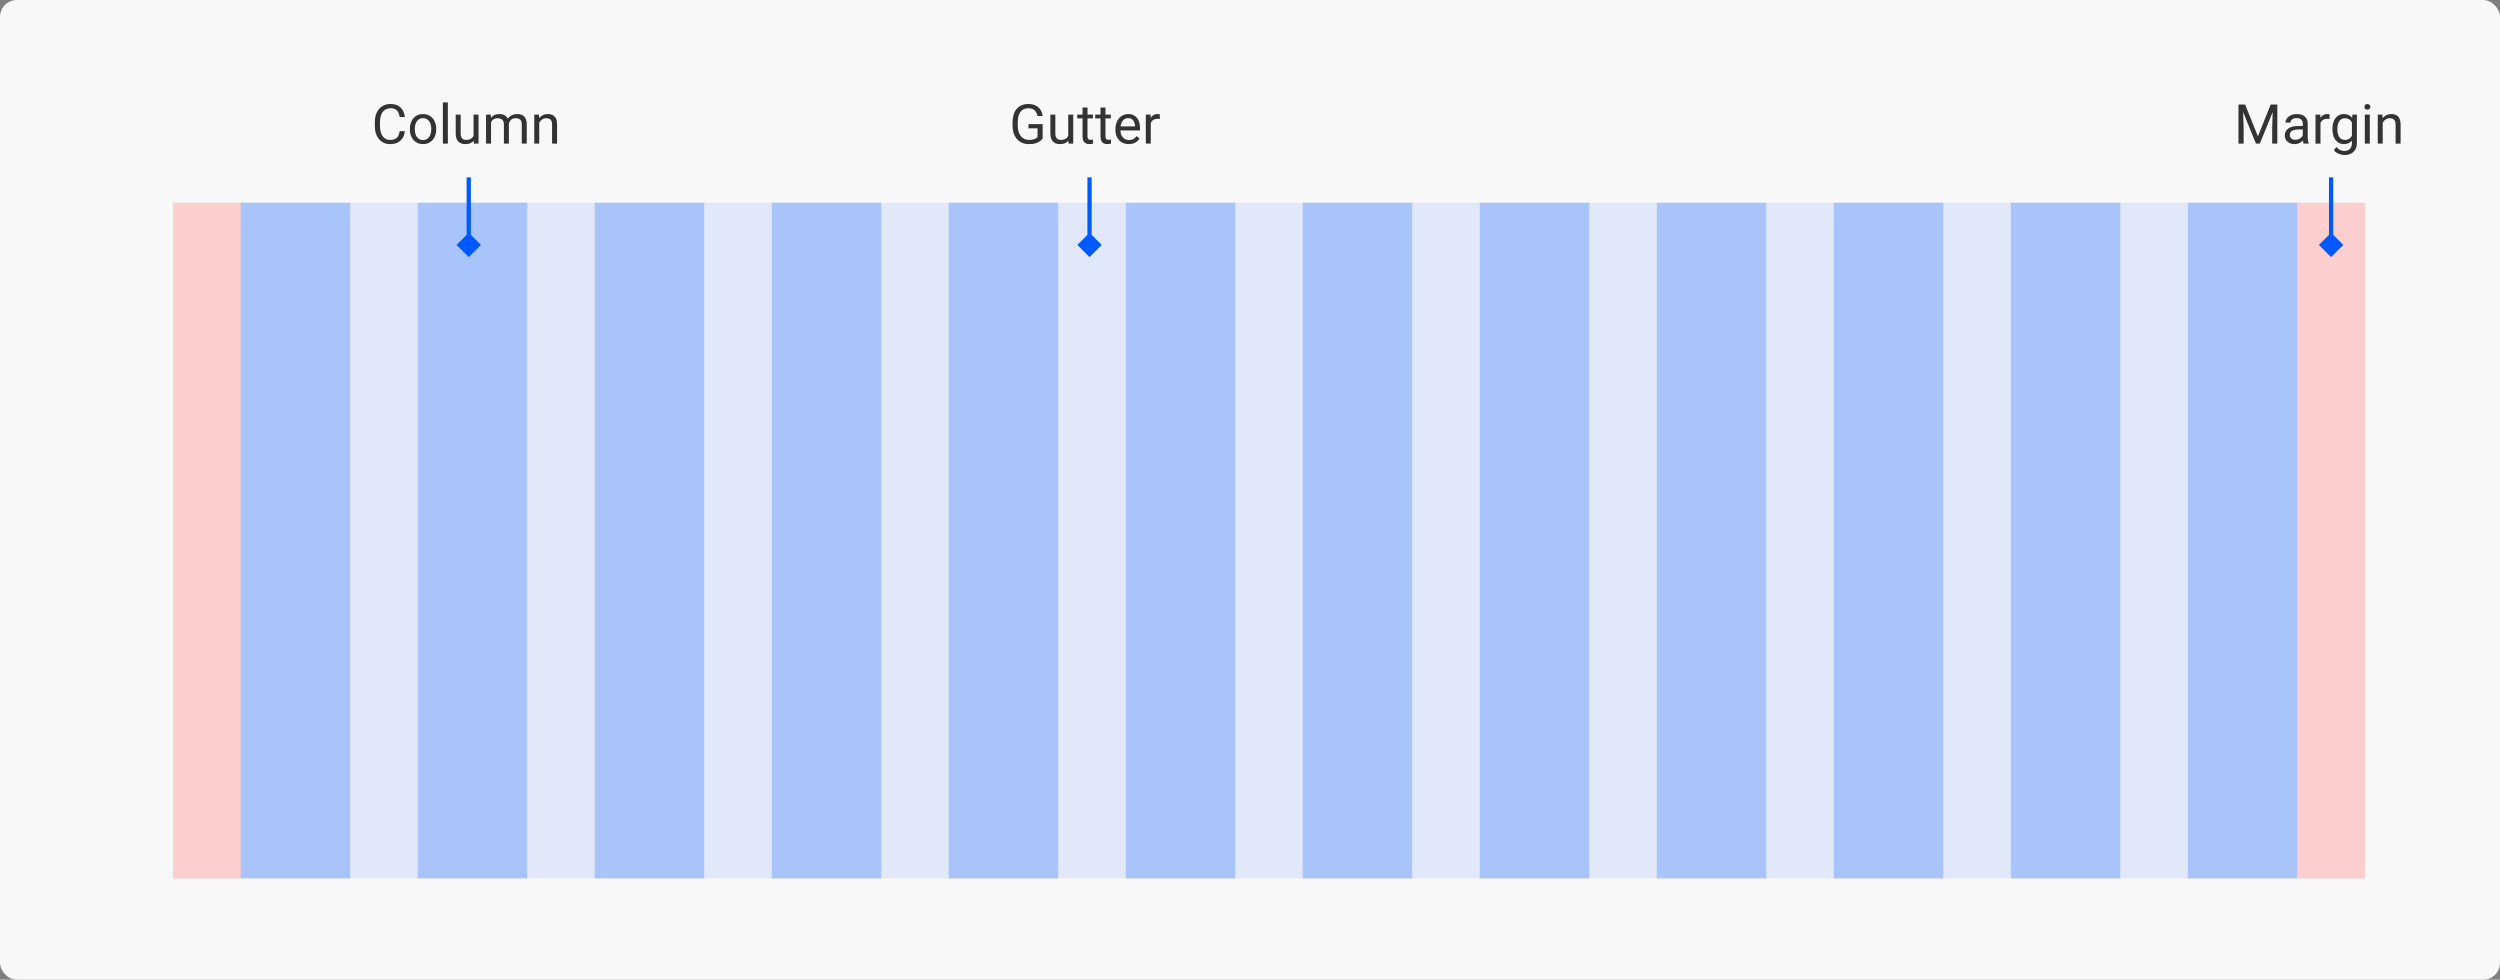 <svg width="592" height="232" viewBox="0 0 592 232" fill="none" xmlns="http://www.w3.org/2000/svg">
<rect x="0" y="0" width="592" height="232" fill="#808080" stroke="none"/>
<rect width="592" height="232" rx="4" fill="#F8F8F8"/>
<rect opacity="0.1" x="41" y="48" width="519" height="160" fill="#0059FF"/>
<rect x="41" y="48" width="16" height="160" fill="#FCCECD"/>
<rect x="544" y="48" width="16" height="160" fill="#FCCECD"/>
<g opacity="0.25">
<rect x="57" y="48" width="25.917" height="160" fill="#0059FF"/>
<rect x="98.917" y="48" width="25.917" height="160" fill="#0059FF"/>
<rect x="140.833" y="48" width="25.917" height="160" fill="#0059FF"/>
<rect x="182.75" y="48" width="25.917" height="160" fill="#0059FF"/>
<rect x="224.667" y="48" width="25.917" height="160" fill="#0059FF"/>
<rect x="266.583" y="48" width="25.917" height="160" fill="#0059FF"/>
<rect x="308.5" y="48" width="25.917" height="160" fill="#0059FF"/>
<rect x="350.417" y="48" width="25.917" height="160" fill="#0059FF"/>
<rect x="392.333" y="48" width="25.917" height="160" fill="#0059FF"/>
<rect x="434.25" y="48" width="25.917" height="160" fill="#0059FF"/>
<rect x="476.167" y="48" width="25.917" height="160" fill="#0059FF"/>
<rect x="518.083" y="48" width="25.917" height="160" fill="#0059FF"/>
</g>
<path d="M94.652 31.061H95.871C95.808 31.645 95.641 32.168 95.37 32.629C95.099 33.09 94.716 33.456 94.221 33.727C93.726 33.994 93.108 34.127 92.367 34.127C91.826 34.127 91.332 34.025 90.888 33.822C90.448 33.619 90.069 33.331 89.752 32.959C89.435 32.582 89.189 32.132 89.016 31.607C88.846 31.078 88.762 30.49 88.762 29.842V28.922C88.762 28.274 88.846 27.688 89.016 27.164C89.189 26.635 89.437 26.182 89.758 25.805C90.084 25.428 90.476 25.139 90.933 24.936C91.39 24.732 91.904 24.631 92.475 24.631C93.173 24.631 93.764 24.762 94.246 25.024C94.728 25.287 95.103 25.651 95.37 26.116C95.641 26.578 95.808 27.113 95.871 27.722H94.652C94.593 27.291 94.483 26.92 94.322 26.611C94.162 26.298 93.933 26.057 93.637 25.888C93.341 25.718 92.953 25.634 92.475 25.634C92.065 25.634 91.703 25.712 91.39 25.869C91.081 26.025 90.82 26.247 90.609 26.535C90.401 26.823 90.245 27.168 90.139 27.57C90.033 27.972 89.981 28.418 89.981 28.909V29.842C89.981 30.295 90.027 30.72 90.12 31.118C90.217 31.516 90.363 31.865 90.558 32.166C90.753 32.466 91 32.703 91.301 32.877C91.601 33.046 91.957 33.13 92.367 33.13C92.888 33.13 93.302 33.048 93.611 32.883C93.92 32.718 94.153 32.481 94.31 32.172C94.47 31.863 94.585 31.493 94.652 31.061ZM97.052 30.642V30.496C97.052 30.001 97.124 29.542 97.268 29.119C97.412 28.691 97.619 28.321 97.89 28.008C98.16 27.69 98.488 27.445 98.874 27.271C99.259 27.094 99.69 27.005 100.168 27.005C100.651 27.005 101.085 27.094 101.47 27.271C101.859 27.445 102.189 27.69 102.46 28.008C102.735 28.321 102.944 28.691 103.088 29.119C103.232 29.542 103.304 30.001 103.304 30.496V30.642C103.304 31.137 103.232 31.596 103.088 32.02C102.944 32.443 102.735 32.813 102.46 33.13C102.189 33.444 101.861 33.689 101.476 33.867C101.095 34.04 100.664 34.127 100.181 34.127C99.699 34.127 99.265 34.04 98.88 33.867C98.495 33.689 98.165 33.444 97.89 33.13C97.619 32.813 97.412 32.443 97.268 32.02C97.124 31.596 97.052 31.137 97.052 30.642ZM98.226 30.496V30.642C98.226 30.985 98.266 31.309 98.347 31.613C98.427 31.914 98.548 32.18 98.709 32.413C98.874 32.646 99.079 32.83 99.324 32.965C99.57 33.096 99.855 33.162 100.181 33.162C100.503 33.162 100.784 33.096 101.025 32.965C101.271 32.83 101.474 32.646 101.635 32.413C101.796 32.18 101.916 31.914 101.997 31.613C102.081 31.309 102.124 30.985 102.124 30.642V30.496C102.124 30.158 102.081 29.838 101.997 29.538C101.916 29.233 101.793 28.964 101.628 28.731C101.468 28.494 101.264 28.308 101.019 28.173C100.778 28.037 100.494 27.97 100.168 27.97C99.847 27.97 99.563 28.037 99.318 28.173C99.077 28.308 98.874 28.494 98.709 28.731C98.548 28.964 98.427 29.233 98.347 29.538C98.266 29.838 98.226 30.158 98.226 30.496ZM106.053 24.25V34H104.872V24.25H106.053ZM112.14 32.413V27.132H113.321V34H112.197L112.14 32.413ZM112.362 30.966L112.851 30.953C112.851 31.41 112.802 31.833 112.705 32.223C112.612 32.608 112.46 32.942 112.248 33.226C112.036 33.509 111.759 33.731 111.417 33.892C111.074 34.049 110.657 34.127 110.166 34.127C109.832 34.127 109.525 34.078 109.246 33.981C108.971 33.884 108.734 33.733 108.535 33.53C108.336 33.327 108.181 33.063 108.071 32.737C107.965 32.411 107.913 32.02 107.913 31.562V27.132H109.087V31.575C109.087 31.884 109.121 32.14 109.188 32.343C109.26 32.542 109.356 32.701 109.474 32.819C109.597 32.934 109.732 33.014 109.88 33.06C110.033 33.107 110.189 33.13 110.35 33.13C110.849 33.13 111.245 33.035 111.537 32.845C111.829 32.65 112.039 32.39 112.166 32.064C112.297 31.734 112.362 31.368 112.362 30.966ZM116.279 28.497V34H115.098V27.132H116.215L116.279 28.497ZM116.038 30.306L115.492 30.287C115.496 29.817 115.557 29.383 115.676 28.985C115.794 28.583 115.97 28.234 116.203 27.938C116.435 27.642 116.725 27.413 117.072 27.252C117.419 27.087 117.821 27.005 118.278 27.005C118.6 27.005 118.896 27.051 119.167 27.145C119.438 27.233 119.673 27.375 119.872 27.57C120.07 27.765 120.225 28.014 120.335 28.319C120.445 28.623 120.5 28.992 120.5 29.423V34H119.326V29.48C119.326 29.121 119.264 28.833 119.142 28.617C119.023 28.401 118.854 28.245 118.634 28.148C118.414 28.046 118.156 27.995 117.859 27.995C117.512 27.995 117.222 28.056 116.99 28.179C116.757 28.302 116.571 28.471 116.431 28.687C116.292 28.903 116.19 29.15 116.126 29.43C116.067 29.705 116.038 29.997 116.038 30.306ZM120.487 29.658L119.7 29.899C119.704 29.523 119.766 29.161 119.884 28.814C120.007 28.467 120.183 28.158 120.411 27.887C120.644 27.616 120.93 27.403 121.268 27.246C121.607 27.085 121.994 27.005 122.43 27.005C122.798 27.005 123.124 27.053 123.407 27.151C123.695 27.248 123.936 27.398 124.131 27.602C124.33 27.8 124.48 28.056 124.582 28.37C124.683 28.683 124.734 29.055 124.734 29.487V34H123.553V29.474C123.553 29.089 123.492 28.791 123.369 28.579C123.251 28.363 123.081 28.213 122.861 28.128C122.646 28.04 122.387 27.995 122.087 27.995C121.829 27.995 121.6 28.04 121.401 28.128C121.202 28.217 121.035 28.34 120.9 28.497C120.764 28.649 120.661 28.825 120.589 29.023C120.521 29.222 120.487 29.434 120.487 29.658ZM127.686 28.598V34H126.511V27.132H127.622L127.686 28.598ZM127.406 30.306L126.917 30.287C126.922 29.817 126.992 29.383 127.127 28.985C127.262 28.583 127.453 28.234 127.698 27.938C127.944 27.642 128.236 27.413 128.574 27.252C128.917 27.087 129.296 27.005 129.71 27.005C130.049 27.005 130.354 27.051 130.625 27.145C130.895 27.233 131.126 27.377 131.316 27.576C131.511 27.775 131.659 28.033 131.761 28.351C131.862 28.664 131.913 29.047 131.913 29.5V34H130.732V29.487C130.732 29.127 130.68 28.839 130.574 28.623C130.468 28.404 130.313 28.245 130.11 28.148C129.907 28.046 129.658 27.995 129.361 27.995C129.069 27.995 128.803 28.056 128.562 28.179C128.325 28.302 128.119 28.471 127.946 28.687C127.777 28.903 127.643 29.15 127.546 29.43C127.453 29.705 127.406 29.997 127.406 30.306Z" fill="#333333"/>
<path d="M246.903 29.398V32.781C246.789 32.95 246.607 33.141 246.357 33.352C246.107 33.56 245.762 33.742 245.322 33.898C244.886 34.051 244.324 34.127 243.634 34.127C243.071 34.127 242.553 34.03 242.079 33.835C241.609 33.636 241.201 33.348 240.854 32.972C240.511 32.591 240.244 32.13 240.054 31.588C239.868 31.042 239.774 30.424 239.774 29.734V29.017C239.774 28.327 239.855 27.712 240.016 27.17C240.181 26.628 240.422 26.169 240.739 25.793C241.057 25.412 241.446 25.124 241.907 24.929C242.368 24.73 242.897 24.631 243.494 24.631C244.201 24.631 244.791 24.754 245.265 24.999C245.743 25.24 246.116 25.575 246.382 26.002C246.653 26.429 246.827 26.916 246.903 27.462H245.678C245.623 27.128 245.513 26.823 245.348 26.548C245.187 26.273 244.956 26.053 244.656 25.888C244.355 25.718 243.968 25.634 243.494 25.634C243.067 25.634 242.696 25.712 242.383 25.869C242.07 26.025 241.812 26.25 241.609 26.541C241.406 26.834 241.253 27.187 241.152 27.602C241.055 28.016 241.006 28.484 241.006 29.004V29.734C241.006 30.268 241.067 30.744 241.19 31.163C241.317 31.581 241.497 31.939 241.729 32.235C241.962 32.527 242.239 32.749 242.561 32.902C242.887 33.054 243.247 33.13 243.64 33.13C244.076 33.13 244.429 33.094 244.7 33.023C244.971 32.946 245.183 32.857 245.335 32.756C245.487 32.65 245.604 32.551 245.684 32.458V30.388H243.545V29.398H246.903ZM252.958 32.413V27.132H254.139V34H253.016L252.958 32.413ZM253.181 30.966L253.669 30.953C253.669 31.41 253.621 31.833 253.523 32.223C253.43 32.608 253.278 32.942 253.066 33.226C252.855 33.509 252.578 33.731 252.235 33.892C251.892 34.049 251.475 34.127 250.984 34.127C250.65 34.127 250.343 34.078 250.064 33.981C249.789 33.884 249.552 33.733 249.353 33.53C249.154 33.327 249 33.063 248.89 32.737C248.784 32.411 248.731 32.02 248.731 31.562V27.132H249.905V31.575C249.905 31.884 249.939 32.14 250.007 32.343C250.079 32.542 250.174 32.701 250.292 32.819C250.415 32.934 250.551 33.014 250.699 33.06C250.851 33.107 251.008 33.13 251.168 33.13C251.668 33.13 252.063 33.035 252.355 32.845C252.647 32.65 252.857 32.39 252.984 32.064C253.115 31.734 253.181 31.368 253.181 30.966ZM258.805 27.132V28.033H255.091V27.132H258.805ZM256.348 25.462H257.522V32.299C257.522 32.532 257.558 32.707 257.63 32.826C257.702 32.944 257.795 33.023 257.91 33.06C258.024 33.099 258.147 33.118 258.278 33.118C258.375 33.118 258.477 33.109 258.583 33.092C258.693 33.071 258.775 33.054 258.83 33.041L258.836 34C258.743 34.03 258.621 34.057 258.468 34.083C258.32 34.112 258.14 34.127 257.929 34.127C257.641 34.127 257.376 34.07 257.135 33.956C256.894 33.841 256.701 33.651 256.558 33.384C256.418 33.113 256.348 32.749 256.348 32.292V25.462ZM263.058 27.132V28.033H259.344V27.132H263.058ZM260.601 25.462H261.775V32.299C261.775 32.532 261.811 32.707 261.883 32.826C261.955 32.944 262.048 33.023 262.163 33.06C262.277 33.099 262.4 33.118 262.531 33.118C262.628 33.118 262.73 33.109 262.835 33.092C262.945 33.071 263.028 33.054 263.083 33.041L263.089 34C262.996 34.03 262.874 34.057 262.721 34.083C262.573 34.112 262.393 34.127 262.182 34.127C261.894 34.127 261.629 34.07 261.388 33.956C261.147 33.841 260.954 33.651 260.811 33.384C260.671 33.113 260.601 32.749 260.601 32.292V25.462ZM267.285 34.127C266.807 34.127 266.373 34.047 265.984 33.886C265.599 33.721 265.267 33.49 264.987 33.194C264.712 32.898 264.501 32.546 264.353 32.14C264.204 31.734 264.13 31.29 264.13 30.807V30.541C264.13 29.982 264.213 29.485 264.378 29.049C264.543 28.609 264.767 28.236 265.051 27.932C265.334 27.627 265.656 27.396 266.016 27.24C266.375 27.083 266.748 27.005 267.133 27.005C267.624 27.005 268.047 27.09 268.402 27.259C268.762 27.428 269.056 27.665 269.285 27.97C269.513 28.27 269.682 28.626 269.792 29.036C269.903 29.442 269.958 29.887 269.958 30.369V30.896H264.829V29.938H268.783V29.849C268.766 29.544 268.703 29.248 268.593 28.96C268.487 28.672 268.318 28.435 268.085 28.249C267.852 28.063 267.535 27.97 267.133 27.97C266.866 27.97 266.621 28.027 266.396 28.141C266.172 28.251 265.98 28.416 265.819 28.636C265.658 28.856 265.533 29.125 265.444 29.442C265.355 29.76 265.311 30.126 265.311 30.541V30.807C265.311 31.133 265.355 31.44 265.444 31.727C265.537 32.011 265.671 32.261 265.844 32.477C266.022 32.692 266.236 32.862 266.485 32.984C266.739 33.107 267.027 33.169 267.349 33.169C267.763 33.169 268.115 33.084 268.402 32.915C268.69 32.745 268.942 32.519 269.158 32.235L269.869 32.8C269.721 33.025 269.532 33.238 269.304 33.441C269.075 33.645 268.794 33.81 268.459 33.937C268.129 34.063 267.738 34.127 267.285 34.127ZM272.503 28.211V34H271.329V27.132H272.471L272.503 28.211ZM274.648 27.094L274.642 28.186C274.545 28.164 274.452 28.152 274.363 28.148C274.278 28.139 274.181 28.135 274.071 28.135C273.8 28.135 273.561 28.177 273.354 28.262C273.146 28.346 272.971 28.465 272.827 28.617C272.683 28.77 272.569 28.951 272.484 29.163C272.403 29.37 272.351 29.599 272.325 29.849L271.995 30.039C271.995 29.624 272.035 29.235 272.116 28.871C272.2 28.507 272.329 28.186 272.503 27.906C272.676 27.623 272.896 27.403 273.163 27.246C273.434 27.085 273.756 27.005 274.128 27.005C274.213 27.005 274.31 27.015 274.42 27.037C274.53 27.053 274.606 27.073 274.648 27.094Z" fill="#333333"/>
<path d="M530.46 24.758H531.647L534.675 32.292L537.696 24.758H538.89L535.132 34H534.205L530.46 24.758ZM530.073 24.758H531.12L531.292 30.395V34H530.073V24.758ZM538.223 24.758H539.271V34H538.052V30.395L538.223 24.758ZM545.294 32.826V29.29C545.294 29.019 545.239 28.784 545.129 28.585C545.024 28.382 544.863 28.226 544.647 28.116C544.431 28.006 544.165 27.951 543.847 27.951C543.551 27.951 543.291 28.002 543.066 28.103C542.846 28.205 542.673 28.338 542.546 28.503C542.423 28.668 542.362 28.846 542.362 29.036H541.188C541.188 28.791 541.251 28.547 541.378 28.306C541.505 28.065 541.687 27.847 541.924 27.652C542.165 27.453 542.453 27.297 542.787 27.183C543.126 27.064 543.502 27.005 543.917 27.005C544.416 27.005 544.856 27.09 545.237 27.259C545.622 27.428 545.923 27.684 546.139 28.027C546.359 28.365 546.469 28.791 546.469 29.303V32.502C546.469 32.73 546.488 32.974 546.526 33.232C546.568 33.49 546.63 33.712 546.71 33.898V34H545.485C545.426 33.865 545.379 33.685 545.345 33.46C545.311 33.232 545.294 33.02 545.294 32.826ZM545.498 29.836L545.51 30.661H544.323C543.989 30.661 543.691 30.689 543.428 30.744C543.166 30.794 542.946 30.873 542.768 30.979C542.59 31.084 542.455 31.218 542.362 31.378C542.269 31.535 542.222 31.719 542.222 31.931C542.222 32.147 542.271 32.343 542.368 32.521C542.465 32.699 542.611 32.84 542.806 32.946C543.005 33.048 543.248 33.099 543.536 33.099C543.896 33.099 544.213 33.023 544.488 32.87C544.763 32.718 544.981 32.532 545.142 32.312C545.307 32.092 545.396 31.878 545.409 31.67L545.91 32.235C545.881 32.413 545.8 32.61 545.669 32.826C545.538 33.041 545.362 33.249 545.142 33.448C544.926 33.642 544.668 33.805 544.368 33.937C544.071 34.063 543.737 34.127 543.365 34.127C542.899 34.127 542.491 34.036 542.14 33.854C541.793 33.672 541.522 33.429 541.327 33.124C541.137 32.815 541.042 32.47 541.042 32.089C541.042 31.721 541.113 31.398 541.257 31.118C541.401 30.835 541.609 30.6 541.879 30.414C542.15 30.223 542.476 30.079 542.857 29.982C543.238 29.885 543.663 29.836 544.133 29.836H545.498ZM549.49 28.211V34H548.316V27.132H549.458L549.49 28.211ZM551.636 27.094L551.629 28.186C551.532 28.164 551.439 28.152 551.35 28.148C551.265 28.139 551.168 28.135 551.058 28.135C550.787 28.135 550.548 28.177 550.341 28.262C550.133 28.346 549.958 28.465 549.814 28.617C549.67 28.77 549.556 28.951 549.471 29.163C549.391 29.37 549.338 29.599 549.312 29.849L548.982 30.039C548.982 29.624 549.023 29.235 549.103 28.871C549.188 28.507 549.317 28.186 549.49 27.906C549.664 27.623 549.884 27.403 550.15 27.246C550.421 27.085 550.743 27.005 551.115 27.005C551.2 27.005 551.297 27.015 551.407 27.037C551.517 27.053 551.593 27.073 551.636 27.094ZM557.044 27.132H558.11V33.854C558.11 34.459 557.988 34.975 557.742 35.403C557.497 35.83 557.154 36.154 556.714 36.374C556.278 36.598 555.774 36.71 555.203 36.71C554.966 36.71 554.687 36.672 554.365 36.596C554.048 36.524 553.735 36.399 553.426 36.222C553.121 36.048 552.865 35.813 552.658 35.517L553.273 34.819C553.561 35.166 553.862 35.407 554.175 35.542C554.492 35.678 554.805 35.746 555.114 35.746C555.487 35.746 555.808 35.676 556.079 35.536C556.35 35.397 556.559 35.189 556.708 34.914C556.86 34.643 556.936 34.309 556.936 33.911V28.643L557.044 27.132ZM552.315 30.642V30.509C552.315 29.984 552.376 29.508 552.499 29.081C552.626 28.649 552.806 28.279 553.039 27.97C553.276 27.661 553.561 27.424 553.896 27.259C554.23 27.09 554.606 27.005 555.025 27.005C555.457 27.005 555.834 27.081 556.155 27.233C556.481 27.381 556.756 27.599 556.98 27.887C557.209 28.171 557.389 28.514 557.52 28.916C557.651 29.317 557.742 29.773 557.793 30.28V30.864C557.746 31.368 557.655 31.821 557.52 32.223C557.389 32.625 557.209 32.967 556.98 33.251C556.756 33.535 556.481 33.752 556.155 33.905C555.829 34.053 555.449 34.127 555.013 34.127C554.602 34.127 554.23 34.04 553.896 33.867C553.565 33.693 553.282 33.45 553.045 33.137C552.808 32.824 552.626 32.455 552.499 32.032C552.376 31.605 552.315 31.141 552.315 30.642ZM553.489 30.509V30.642C553.489 30.985 553.523 31.306 553.591 31.607C553.663 31.907 553.771 32.172 553.915 32.4C554.063 32.629 554.251 32.809 554.479 32.94C554.708 33.067 554.981 33.13 555.298 33.13C555.688 33.13 556.009 33.048 556.263 32.883C556.517 32.718 556.718 32.5 556.866 32.229C557.019 31.958 557.137 31.664 557.222 31.347V29.817C557.175 29.584 557.103 29.36 557.006 29.144C556.913 28.924 556.79 28.729 556.638 28.56C556.49 28.387 556.306 28.249 556.085 28.148C555.865 28.046 555.607 27.995 555.311 27.995C554.989 27.995 554.712 28.063 554.479 28.198C554.251 28.329 554.063 28.511 553.915 28.744C553.771 28.973 553.663 29.239 553.591 29.544C553.523 29.844 553.489 30.166 553.489 30.509ZM561.17 27.132V34H559.989V27.132H561.17ZM559.9 25.31C559.9 25.12 559.958 24.959 560.072 24.828C560.19 24.697 560.364 24.631 560.592 24.631C560.817 24.631 560.988 24.697 561.106 24.828C561.229 24.959 561.291 25.12 561.291 25.31C561.291 25.492 561.229 25.649 561.106 25.78C560.988 25.907 560.817 25.97 560.592 25.97C560.364 25.97 560.19 25.907 560.072 25.78C559.958 25.649 559.9 25.492 559.9 25.31ZM564.229 28.598V34H563.055V27.132H564.166L564.229 28.598ZM563.95 30.306L563.461 30.287C563.466 29.817 563.535 29.383 563.671 28.985C563.806 28.583 563.997 28.234 564.242 27.938C564.488 27.642 564.78 27.413 565.118 27.252C565.461 27.087 565.84 27.005 566.254 27.005C566.593 27.005 566.898 27.051 567.168 27.145C567.439 27.233 567.67 27.377 567.86 27.576C568.055 27.775 568.203 28.033 568.305 28.351C568.406 28.664 568.457 29.047 568.457 29.5V34H567.276V29.487C567.276 29.127 567.223 28.839 567.118 28.623C567.012 28.404 566.857 28.245 566.654 28.148C566.451 28.046 566.201 27.995 565.905 27.995C565.613 27.995 565.347 28.056 565.105 28.179C564.868 28.302 564.663 28.471 564.49 28.687C564.32 28.903 564.187 29.15 564.09 29.43C563.997 29.705 563.95 29.997 563.95 30.306Z" fill="#333333"/>
<path d="M111 60.887L113.887 58L111 55.113L108.113 58L111 60.887ZM110.5 42L110.5 58L111.5 58L111.5 42L110.5 42Z" fill="#0059FF"/>
<path d="M258 60.887L260.887 58L258 55.113L255.113 58L258 60.887ZM257.5 42L257.5 58L258.5 58L258.5 42L257.5 42Z" fill="#0059FF"/>
<path d="M552 60.887L554.887 58L552 55.113L549.113 58L552 60.887ZM551.5 42L551.5 58L552.5 58L552.5 42L551.5 42Z" fill="#0059FF"/>
</svg>
